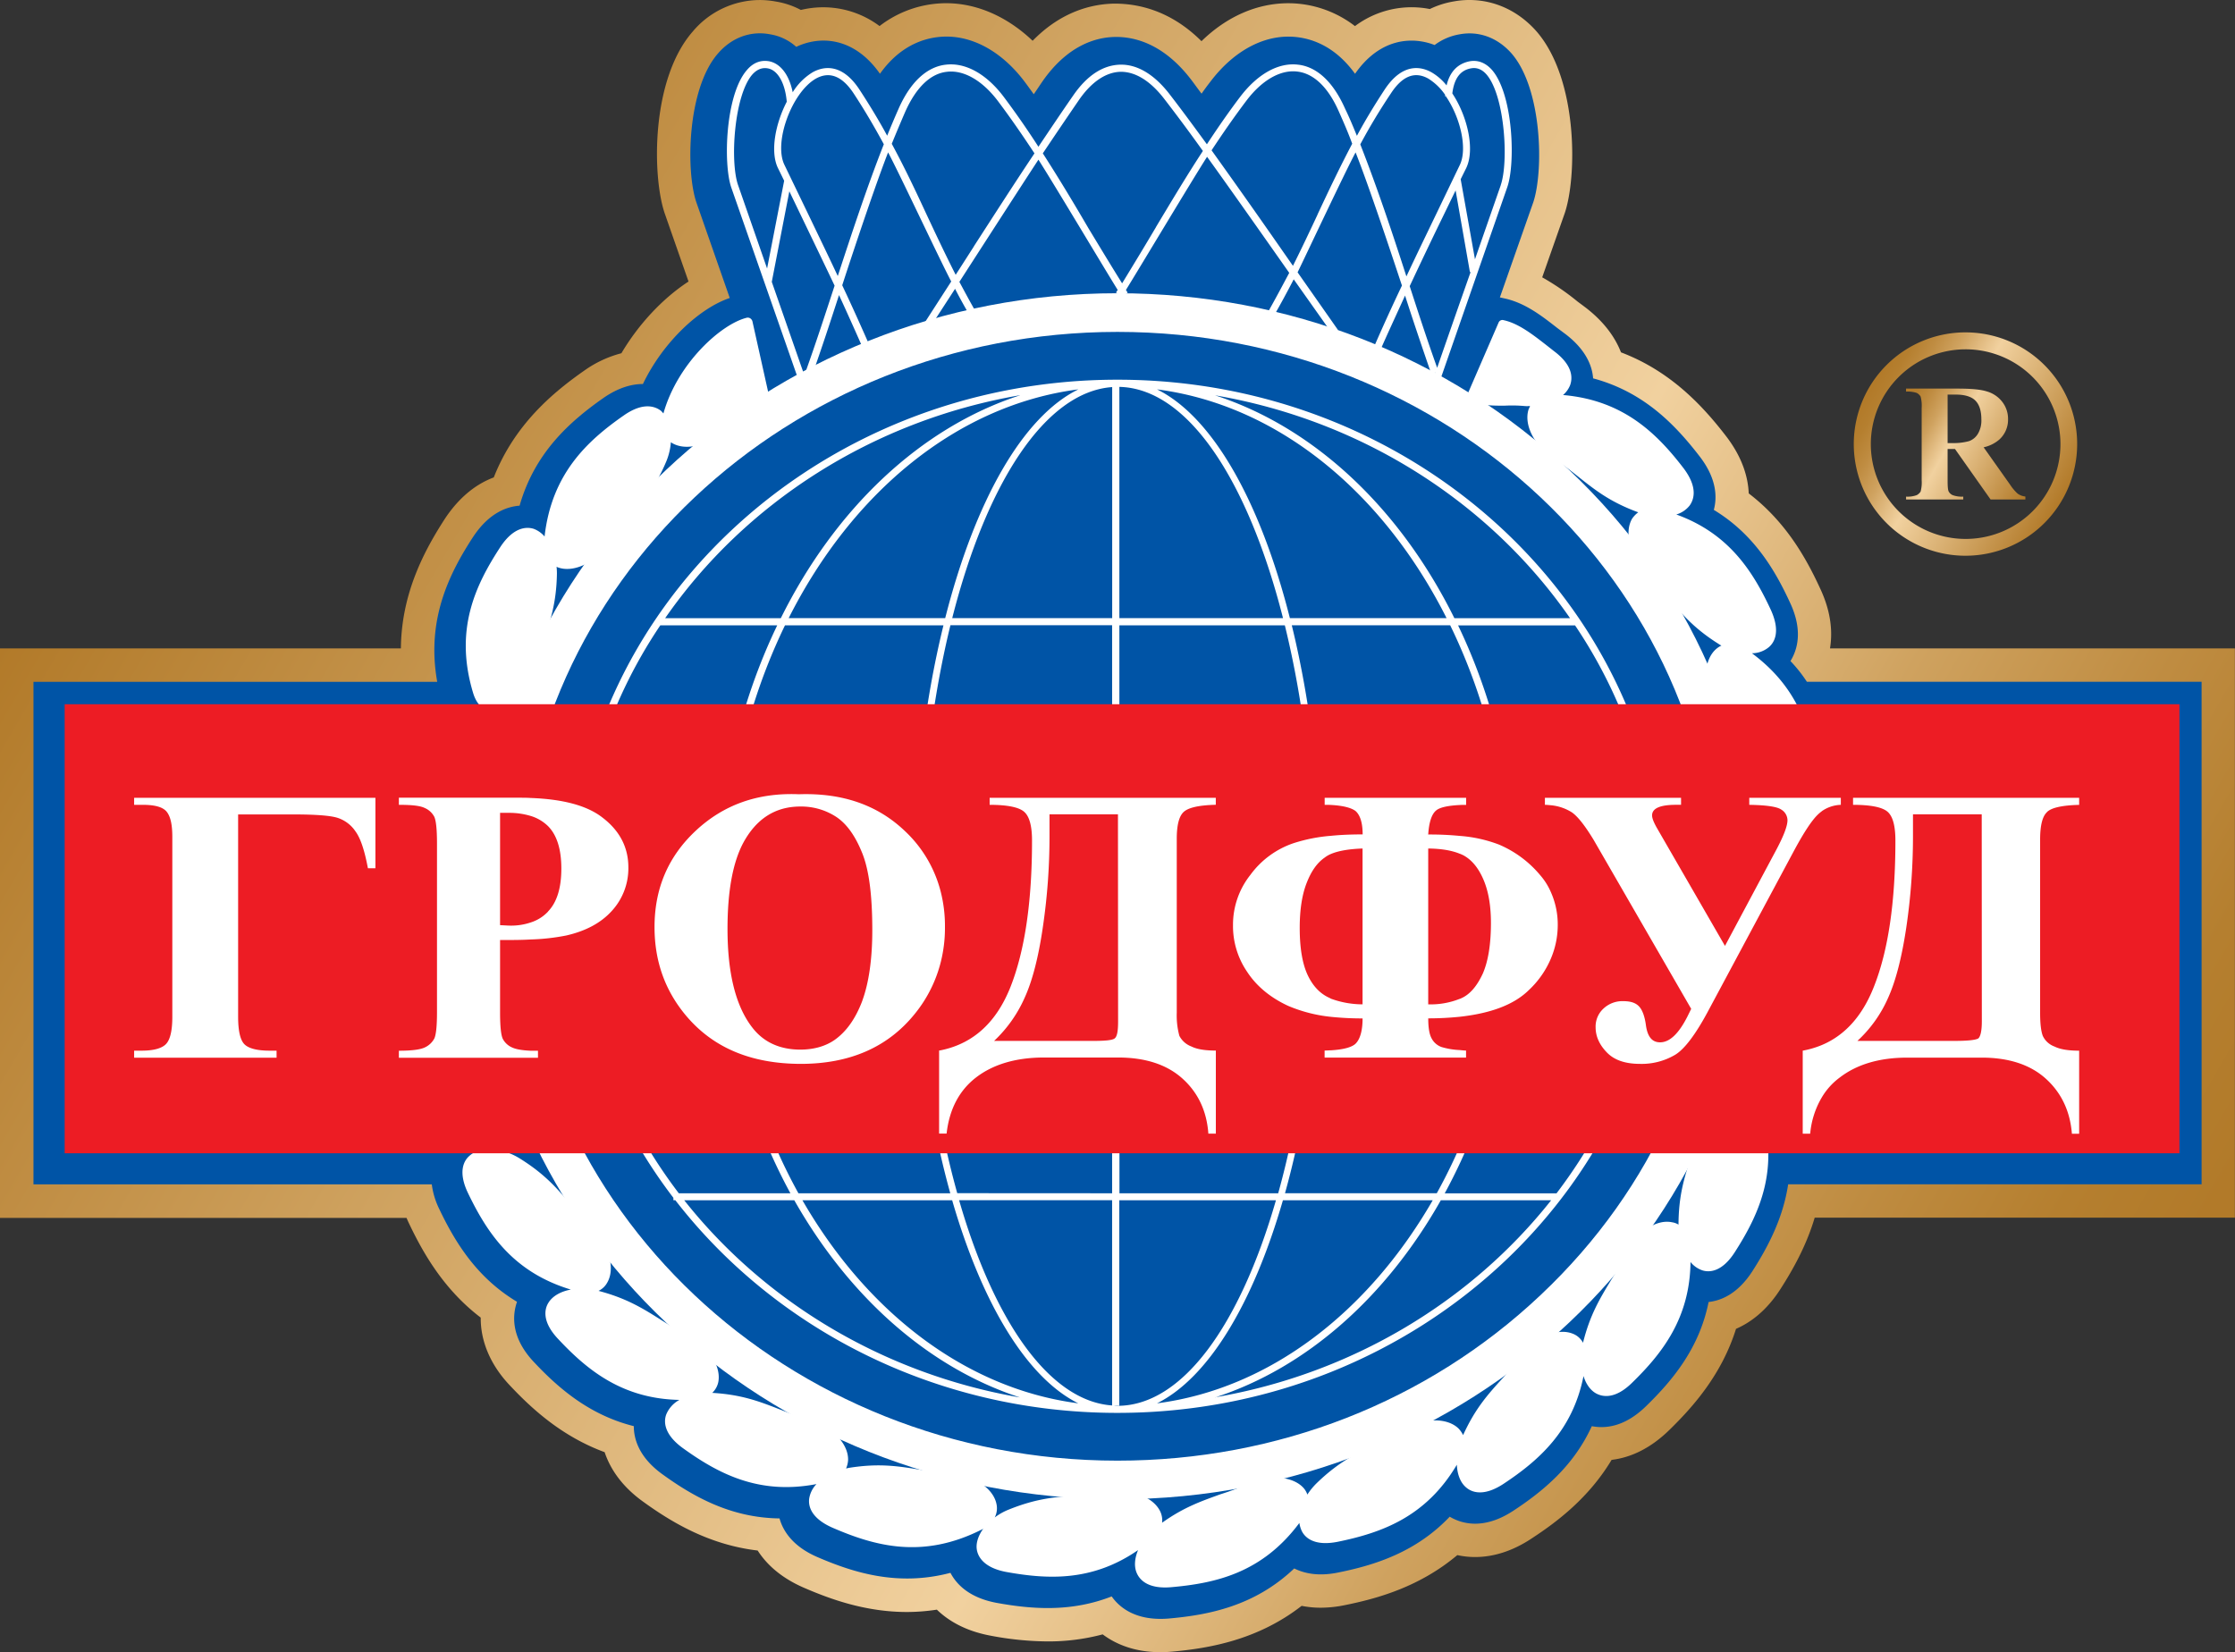 <svg id="Слой_1" data-name="Слой 1" xmlns="http://www.w3.org/2000/svg" xmlns:xlink="http://www.w3.org/1999/xlink" viewBox="0 0 952.11 703.87"><rect x="0" y="0" width="952.11" height="703.87" fill="#333333" stroke="none"/><defs><style>.cls-1{fill:url(#linear-gradient);}.cls-2{fill:url(#linear-gradient-2);}.cls-3{fill:url(#linear-gradient-3);}.cls-4{fill:#0054a6;}.cls-5,.cls-6{fill:#fff;}.cls-5,.cls-7{fill-rule:evenodd;}.cls-7{fill:#ed1c24;}</style><linearGradient id="linear-gradient" x1="1811.26" y1="1694.54" x2="1893.56" y2="1742.05" gradientUnits="userSpaceOnUse"><stop offset="0.01" stop-color="#b27a29"/><stop offset="0.07" stop-color="#b57f2f"/><stop offset="0.15" stop-color="#bf8c41"/><stop offset="0.25" stop-color="#cfa25f"/><stop offset="0.35" stop-color="#e5c088"/><stop offset="0.41" stop-color="#f1d19f"/><stop offset="1" stop-color="#b27a29"/></linearGradient><linearGradient id="linear-gradient-2" x1="1820.95" y1="1705.22" x2="1879.53" y2="1739.04" xlink:href="#linear-gradient"/><linearGradient id="linear-gradient-3" x1="1920.89" y1="2127.96" x2="1101.8" y2="1655.06" xlink:href="#linear-gradient"/></defs><title>Logotype</title><path class="cls-1" d="M1852.44,1670.72a47.58,47.58,0,1,0,47.45,47.58,47.56,47.56,0,0,0-47.45-47.58m0,88a40.39,40.39,0,1,1,40.33-40.43,40.38,40.38,0,0,1-40.33,40.43" transform="translate(-1015.02 -1529.12)"/><path class="cls-2" d="M1844.7,1720.4v13.35c0,2.52.11,4.18.5,4.82a3.46,3.46,0,0,0,1.66,1.49,11.26,11.26,0,0,0,4.51.63v1.21H1827v-1.21a11.27,11.27,0,0,0,4.54-.63,4.42,4.42,0,0,0,1.65-1.49,14.84,14.84,0,0,0,.46-4.82v-30.87a14.75,14.75,0,0,0-.46-4.83,4.2,4.2,0,0,0-1.65-1.54,12.66,12.66,0,0,0-4.54-.56v-1.28h21.88c5.78,0,9.93.38,12.51,1.2a12.74,12.74,0,0,1,6.54,4.38,11.78,11.78,0,0,1,2.52,7.53,11.37,11.37,0,0,1-3.73,8.61,15.08,15.08,0,0,1-6.67,3.29l11.24,15.88a20.23,20.23,0,0,0,3.22,3.84,6.74,6.74,0,0,0,3.32,1.25v1.25H1863l-15.16-21.5Zm0-23.17v20.65h2a24.71,24.71,0,0,0,7.18-.84,7.28,7.28,0,0,0,3.85-3.32,11.12,11.12,0,0,0,1.35-5.94c0-3.64-.86-6.24-2.48-7.93s-4.47-2.62-8.24-2.62Z" transform="translate(-1015.02 -1529.12)"/><path class="cls-3" d="M1509.39,2233c-11.21,0-19.17-3.51-24.63-7.59a89.82,89.82,0,0,1-23.48,3,133.91,133.91,0,0,1-24.4-2.47c-10.65-2-17.87-6.34-22.76-11.06a85.8,85.8,0,0,1-12.68,1c-17.82,0-32.88-5.54-44-10.36-9.91-4.3-16-10.13-19.65-15.83-21-2.48-37-12.27-48.92-20.9-9.46-6.83-14.09-14.46-16.27-21-18.34-6.77-31.13-18.58-40.5-28.57-8.16-8.65-12.38-18.72-12.29-28.76-15.74-12-24.5-27.43-30.49-40-.4-.83-.77-1.65-1.11-2.48H1015V1805.36H1185.8c.21-23.42,9.93-41.71,19-55.62,6.54-9.72,13.92-14.74,20.57-17.23,8.85-22.49,25.07-36.09,38.67-45.59a48,48,0,0,1,15.7-7.31c7.39-12.5,17.71-23.46,28.59-30.55l-10.13-29c-5.34-15.54-6-56.86,11.82-77.38a37.45,37.45,0,0,1,28.65-13.55,38.25,38.25,0,0,1,7,.67,34.28,34.28,0,0,1,10.52,3.56,41,41,0,0,1,9.52-1.14,40.11,40.11,0,0,1,24,8,46.67,46.67,0,0,1,23.08-9.42,45.32,45.32,0,0,1,5.32-.31c13.08,0,26,5.73,36.81,16,12.31-12.6,25.36-15.68,34.86-15.83h0c10.32,0,24,3,37.07,16,10.73-10.46,23.59-16.16,37-16.16a44.73,44.73,0,0,1,5.3.31,46.74,46.74,0,0,1,23.09,9.43,40.18,40.18,0,0,1,31.88-7.27,37.77,37.77,0,0,1,10.36-3.27,36,36,0,0,1,6.5-.58c10.92,0,21.13,4.81,28.73,13.52,17.65,20.57,17.11,61.82,11.9,77.27l-9.61,27.36a105.24,105.24,0,0,1,15.09,10.34l3.4,2.54c8.27,6.36,12.73,13.07,15.07,19.08,21.43,8.12,35.15,23.2,44.91,35.89,6.81,8.94,9.22,17.26,9.51,24.21,16,12.22,24.66,27.93,30.55,40.77,4.65,10,5.18,18.53,4.07,25.26h172.48v242.52h-179c-3.66,12.28-9.44,22.36-14.47,30.23-5.92,9.31-12.77,14.41-19.05,17.14-6.09,19.45-18.21,33.16-28.52,43.2-7.56,7.34-15.77,11.57-24.48,12.62-9.67,16.09-23,26.26-34.09,33.5-7.87,5.22-16,7.89-24.06,7.89a35.46,35.46,0,0,1-7.57-.82c-16,13.45-33.78,18.48-48.05,21.34a51.15,51.15,0,0,1-10.15,1.07,41.72,41.72,0,0,1-8.12-.79c-18.67,14.51-39.25,18.11-55.59,19.54C1512.31,2232.93,1510.82,2233,1509.39,2233Z" transform="translate(-1015.02 -1529.12)"/><path class="cls-4" d="M1784.76,1819.58a61.63,61.63,0,0,0-7-8.83c3-4.87,5.34-13-.11-24.72-6.56-14.29-15.58-29.41-32.54-39.68,1.45-5.4,1.22-13.27-5.87-22.57-10.47-13.61-23.85-27.65-45.56-33.47-.36-5.34-3.11-12.2-11.64-18.76l-3.65-2.72c-6.72-5.25-13.69-10.66-22.42-12.57l-2-.44,14.2-40.45c4.49-13.33,3.88-48.21-9.14-63.38-5.93-6.79-14-9.82-22.33-8.23a24.5,24.5,0,0,0-10.53,4.54c-10-3.87-23.57-2.63-33.9,12.26-8.12-11.24-17.53-14.78-24.74-15.62-13.23-1.56-26.65,5.44-36.9,19-1.32,1.69-2.54,3.33-3.74,5.08-1.46-1.89-2.8-3.8-4.25-5.71-11.81-15.58-24.33-18.57-32.58-18.45s-20.3,3.6-31,19c-1.21,1.78-2.42,3.62-3.66,5.4-1.3-1.79-2.6-3.62-3.94-5.4-10.21-13.5-23.67-20.5-36.92-18.94-7.21.84-16.67,4.38-24.66,15.62-11.08-15.79-25.63-16.25-35.66-11.46a21.8,21.8,0,0,0-11.13-5.34c-8.24-1.59-16.36,1.35-22.27,8.23-13.06,15-13.71,50-9.14,63.38,0,0,7.1,20.36,14.22,40.72-12.79,4.31-28.32,18.57-37,36.65-4.54,0-10.17,1.38-16.65,5.83-14.44,10.1-29.42,23.36-35.88,46-5.58.41-13,3.18-19.6,13-10.5,16-20.21,35.71-15.49,62.06h-172v214.08h169.68a33.5,33.5,0,0,0,3.22,10.58c6.79,14.25,16.06,29.25,33.09,39.45-1.83,5.22-3,14.9,7.24,25.72,10.53,11.22,23.68,22.54,42.51,27.26,0,5.58,2.28,13.35,12.2,20.51,13.17,9.51,29.09,18.55,49.88,18.8,1.45,5.22,5.52,11.85,16,16.41,15.9,6.89,34.67,12.61,56.81,6.77,2.6,4.94,8,10.57,19.54,12.77,15,2.73,31.76,4.08,49.15-2.72,3.25,4.65,10.23,10.54,24.15,9.43,17.34-1.52,36.81-5.37,53.61-21.35,4.32,2.14,10.3,3.46,18.7,1.74,15.94-3.2,33.28-8.78,47.54-23.79,4.66,2.79,14.15,6,27.14-2.56,12.61-8.28,25.63-19,33.39-36,5.62,1.06,13.84.48,23.05-8.46,11.31-11,22.76-24.71,26.7-44.44,5.54-.62,12.61-3.63,18.81-13.36,6.67-10.46,12.94-22.49,15.09-36.8h176.12V1819.58Z" transform="translate(-1015.02 -1529.12)"/><path class="cls-5" d="M1491.06,1690.88c-128.59,0-233.17,98.65-233.17,220.08,0,47.9,16.37,92.35,44,128.47v1h.81c42.44,54.83,111,90.62,188.37,90.62,128.68,0,233.3-98.76,233.3-220.11S1619.74,1690.88,1491.06,1690.88Zm-67.46,349.57h65.18v87.43C1462.15,2126.06,1438.5,2092.12,1423.6,2040.45Zm-.79-3c-10-35.71-15.81-79.38-15.81-126.52,0-42.45,4.73-82,12.9-115.44h68.88v242Zm66-245h-68.14c14.65-57.73,39.69-96.4,68.14-98.42Zm3.06,3.08h70.49c8.21,33.43,13,73,13,115.44,0,47.14-5.88,90.81-15.83,126.52h-67.62Zm0-3.08v-98.51c29.2.68,54.79,39.81,69.71,98.51ZM1507.9,1695c51.58,6.67,96.36,43.9,123.36,97.46h-66.75C1551.92,1742.76,1531.61,1706.67,1507.9,1695Zm-90.22,97.46H1351c27-53.56,71.79-90.79,123.41-97.46C1450.6,1706.67,1430.32,1742.76,1417.68,1792.44Zm-.75,3.08c-8.24,33.53-13,73.08-13,115.44,0,47,5.94,90.63,15.91,126.52h-64.69c-19.73-35.71-31.43-79.38-31.43-126.52,0-42.45,9.49-82,25.7-115.44Zm3.71,244.93c12.74,44,31.76,75.61,53.73,86.51-48-6.23-90.1-38.93-117.52-86.51Zm68.69,87.46h2.51v-87.46h66.73c-15.28,53.1-39.83,87.57-67.51,87.57A13.18,13.18,0,0,1,1489.33,2127.91Zm72.22-87.46h63.81c-27.42,47.58-69.46,80.28-117.46,86.51C1529.82,2116.06,1548.85,2084.46,1561.55,2040.45Zm.88-3c10-35.89,15.89-79.5,15.89-126.52,0-42.36-4.8-81.91-13-115.44h67.48c16.29,33.43,25.72,73,25.72,115.44,0,47.14-11.66,90.81-31.43,126.52ZM1661.54,1911c0-42.36-9.27-81.91-25.37-115.44H1686A207.09,207.09,0,0,1,1721.37,1911c0,47.14-16.11,90.81-43.27,126.52h-47.63C1650,2001.59,1661.54,1958,1661.54,1911Zm22.29-118.52h-49.25c-23-46.47-59.29-81.11-101.95-94.94C1595.77,1708.35,1650,1743.6,1683.83,1792.44Zm-234.3-94.94c-42.57,13.83-78.81,48.47-101.88,94.94h-49.27C1332.26,1743.6,1386.48,1708.35,1449.53,1697.5Zm-153.21,98h49.79c-16.13,33.53-25.47,73.08-25.47,115.44,0,47,11.6,90.63,31.1,126.52H1304.2C1277,2001.77,1261,1958.1,1261,1911A206.66,206.66,0,0,1,1296.32,1795.52Zm10.17,244.93h46.9c23.25,41,57,71.24,96.14,84C1391.3,2114.4,1340.63,2083.62,1306.49,2040.45Zm226.14,84c39.21-12.72,73-43,96.18-84h47C1641.68,2083.62,1590.91,2114.4,1532.63,2124.41Z" transform="translate(-1015.02 -1529.12)"/><path class="cls-5" d="M1650.68,1559c-2.71-3.1-6-4.41-9.56-3.78-5.1,1-8.47,4.44-9.86,10.29a22.84,22.84,0,0,0-6.39-5.57c-4.15-2.33-12.21-4.46-20,7.36-4.59,7-8.45,13.44-11.81,19.68-1.57-3.86-3.18-7.74-5-11.49-6.36-14.37-14.41-18.22-20.09-18.82-8.32-1-17.18,3.95-24.53,13.56-5,6.58-9.73,13.44-14.28,20.36-5.13-7-10.23-14-15.51-20.83-6.59-8.75-14-13.28-21.43-13.09s-14.15,4.65-20,13.11c-5,7.19-9.9,14.53-14.83,21.86q-7.08-11-14.89-21.41c-7.29-9.61-16.16-14.53-24.5-13.56-5.69.6-13.85,4.45-20.2,18.82q-2.49,5.63-4.84,11.44c-3.4-6.26-7.28-12.72-11.8-19.63-7.74-11.82-15.87-9.69-20-7.36a25.63,25.63,0,0,0-8.45,8.49c-1.47-7.35-5.16-12.26-10.06-13.21-3.61-.63-6.84.64-9.48,3.78-9.19,10.59-10.08,40-6.63,50l28.29,81,2.85-1-13.88-39.8,7.48-38.58c3,6.27,15,31.13,19.28,40.2-4,12.23-8.08,24.78-12.34,36.64l2.92,1.09c3.88-11,7.65-22.45,11.3-33.72,3.06,6.66,6.19,13.6,9.58,21.29l2.79-1.24c-3.9-8.85-7.48-16.74-11-24.22.07-.28,12.46-38.45,19.54-56.62,5,9.38,21.84,45.39,26.89,55l-11.4,17.68,2.51,1.68,10.53-16.24c2,3.91,4.26,8,6.73,12.17l2.6-1.5c-2.73-4.72-5.16-9.29-7.5-13.63,0,0,25.21-39.14,33.68-52.06,6.48,10.12,28.58,47.18,33.78,55.52-.32.36-.51.78-.75,1.08l2.38,1.67s0,0,0,0l.06,0,.07,0s0,0,.14-.12l2.35-1.5c-.29-.38-.52-.8-.75-1.16,5.24-8.41,27.89-46.28,34.56-56.71,10.1,13.94,35,49.44,35,49.44-2.94,5.53-6,11.32-9.48,17.44l2.58,1.5c3.29-5.71,6.13-11,8.81-16.18l16.41,23.2,2.41-1.68-17.17-24.5c4-8.19,19.71-41.67,24.71-51.1,7.14,18.11,19.58,56.41,19.75,56.72-4,8.42-8,17.14-12.1,26.58l2.77,1.21c3.64-8.3,7.27-16.05,10.65-23.52,3.58,11.17,7.44,22.52,11.21,33.46l1.66-.67a4,4,0,0,0-.36,1.12l2.83,1,28.18-81C1660.64,1599,1659.73,1569.59,1650.68,1559Zm-308.88,84.51L1329.45,1608c-3.52-10-1.7-38.07,6-47.07,2-2.23,4.18-3.13,6.66-2.68,4.28.76,7.39,6.34,8.07,14.22-4.9,9.45-7.1,21.31-3.77,28.22,0,0,1.13,2.27,2.66,5.43Zm30.11,3.21c-3.79-8.1-7.55-15.84-11.55-24.2l-11.18-23.18c-4.67-9.65,3.19-30.91,13.42-36.74,5.75-3.2,11.19-1.12,16.1,6.36s9.12,14.75,12.83,21.61C1384.32,1608.91,1378.05,1628,1371.91,1646.72Zm58-12.64-7.77,12.12c-4.6-9.07-8.54-17.48-12.4-25.7-4.69-10.12-9.23-19.76-14.83-30.12,1.87-4.59,3.8-9.17,5.75-13.67,4.63-10.35,10.72-16.24,17.71-17,7.18-.89,15.13,3.68,21.75,12.44,5.43,7.22,10.55,14.66,15.58,22.3C1446.85,1607.7,1438.29,1621.08,1429.88,1634.08Zm77.59-8.25c-4.67,7.91-9.59,16-14.46,24-4.91-7.86-9.71-15.83-14.4-23.57-6.19-10.61-12.6-21.28-19.38-31.81q7.69-11.49,15.5-22.89c5.25-7.54,11.36-11.68,17.55-11.85,6.45-.11,13,4,19,11.95,5.51,7.15,10.94,14.48,16.14,21.77C1520.53,1604,1513.93,1615.08,1507.47,1625.83Zm68.78-5.25c-3.31,7.08-6.69,14.24-10.46,21.79l-4.33-6.21c-9.82-14.13-20-28.56-30.34-43,4.69-7.12,9.63-14.26,14.81-21.11,6.6-8.76,14.53-13.33,21.72-12.44,7,.81,13.16,6.7,17.68,17,2,4.5,4,9.08,5.7,13.74C1585.58,1600.76,1580.94,1610.57,1576.25,1620.58Zm18.24-30c3.67-6.86,7.9-14,13-21.63,4.87-7.48,10.19-9.56,15.93-6.36a24.14,24.14,0,0,1,7.24,7c0,.11-.15.3-.15.48h.37c6.13,8.92,9.38,22.25,6,29.31l-10.21,21.24c-4.24,8.83-8.44,17.46-12.55,26.26C1608.1,1628.14,1601.71,1609,1594.49,1590.59Zm32.75,95.27c-4.07-11.28-7.93-23.16-11.72-34.82,4.66-9.94,9.14-19.36,13.88-29.08l5.68-11.71,6.09,34.77.3,0C1635.67,1661.57,1629.6,1679,1627.24,1685.86Zm27.09-77.87s-5.15,14.73-11,31.61l-6.09-34.12,2.38-4.8c3.76-7.87.52-22-5.94-31.75.79-6.33,3.34-9.87,8-10.69,2.46-.45,4.69.45,6.61,2.68C1656.05,1569.92,1657.77,1598.05,1654.33,1608Z" transform="translate(-1015.02 -1529.12)"/><path class="cls-5" d="M1755,1991.93c-6.65.22-13.36,7.1-15.49,16.15-1.39,5.15-2.73,9.44-4,13.64-2.94,8.9-5.39,16.59-5.45,29.12a7.38,7.38,0,0,0-2.79-1c-6.48-1.37-14.62,3.91-18.89,12.19a139.67,139.67,0,0,1-7,12.37c-4.79,7.92-9,14.76-12,26.78a8.23,8.23,0,0,0-4.35-3.86c-6.16-2.5-15.09,1-20.77,8.37-3.33,4.24-6.38,7.57-9.34,10.83-6.22,6.83-11.55,12.85-16.62,24a11,11,0,0,0-2-2.87c-4.77-4.55-14.4-4.55-22.35.09a139.87,139.87,0,0,1-12.72,6.43c-8.57,4.26-15.94,7.76-25.27,16.79a28.17,28.17,0,0,0-4,4.89,8.73,8.73,0,0,0-1.34-2.48c-4.19-5.11-13.85-6.23-22.37-2.64a134.61,134.61,0,0,1-13.34,5c-8.31,3-15.62,5.54-24.84,12.12a8.8,8.8,0,0,0-.71-4.63c-2.73-6.06-11.63-9.62-20.73-8.31-5.25.71-9.77,1-14.13,1.3-9.55.59-17.79,1.2-29.84,6.07a25.1,25.1,0,0,0-5.89,3.33,8.57,8.57,0,0,0,.77-5.64c-1.24-6.52-9.14-12.07-18.37-12.85-5.3-.49-9.76-1.16-14.19-1.86-9.37-1.54-17.49-2.83-30.26-.8l-1.28.27a10.23,10.23,0,0,0,.87-3.68c.1-6.68-6.38-13.69-15.21-16.49-5.17-1.6-9.39-3.21-13.5-4.84-8.74-3.42-16.39-6.45-29.16-7.2a8.88,8.88,0,0,0,2.56-4.51c1.32-6.49-3.72-14.73-11.83-19-4.7-2.63-8.47-5-12.18-7.35-7.93-5-14.83-9.39-27-12.59a8.3,8.3,0,0,0,3.7-3.5c3.39-5.79,1-15.12-5.37-21.77-3.72-3.82-6.65-7.29-9.46-10.66-6.11-7.28-11.39-13.62-22.39-20.46-7.67-4.78-16.84-5.31-21.41-1.19-2.24,1.88-5.18,6.56-.67,15.92,8.17,17,19.18,33.69,43.82,41.11-4.34.77-7.91,2.81-9.64,5.74-1.47,2.43-2.9,7.79,4.23,15.32,12.46,13.32,27.39,25.46,51.64,25.94a12.52,12.52,0,0,0-5.6,6.2c-1,2.69-1.36,8.19,7,14.28,15.1,10.9,32.41,20.11,57,15.38a11.49,11.49,0,0,0-3.11,6.22c-.36,2.87.44,8.21,10,12.4,18.15,7.85,38.32,13.39,63.33.84a2.69,2.69,0,0,0,.89-.55c-2,2.76-3.15,5.82-2.86,8.58s2.31,8,12.54,9.94c17.78,3.22,36.75,4.16,56.21-9.31-1.43,3.4-1.75,6.8-.67,9.52s4.33,7.15,14.64,6.3c19.16-1.67,38.89-6.11,54.74-27.38a11.72,11.72,0,0,0,1.07,3.51c1.28,2.57,5.09,6.54,15.28,4.51,18.64-3.82,37.51-10.49,50.74-32.83.17,4.07,1.49,7.65,4,9.72,2.13,1.85,7.12,4.14,15.77-1.5,15.13-10,29.55-22.63,34.19-46,1,3.34,2.92,6.08,5.39,7.42s7.82,2.76,15.24-4.5c12.92-12.58,24.68-27.58,24.95-51.49a11.14,11.14,0,0,0,5.12,3.57c2.79.86,8.28.86,13.84-7.92,10.68-16.67,19.27-35.78,10.7-62.5C1763,1994.72,1759.42,1991.75,1755,1991.93Zm34-130.23c-1.85-19-6.56-38.61-27.65-54.27a11.39,11.39,0,0,0,7.24-2.63c2.18-1.87,5.13-6.41.79-15.89-7.61-16.38-17.86-32.53-40.25-40.6a11.35,11.35,0,0,0,5.67-3.81c1.7-2.38,3.74-7.46-2.51-15.81-11.49-15-25.77-29.07-51.41-31.28a10.84,10.84,0,0,0,3-4.17c1-2.74,1.53-8.2-6.71-14.41l-3.75-2.95c-6-4.66-11.68-9-17.86-10.36a1.76,1.76,0,0,0-2.13,1L1640,1697.5a2.73,2.73,0,0,0,0,1.6,2,2,0,0,0,1.07,1c5.22,1.85,9.94,1.85,14.84,1.85a60.35,60.35,0,0,1,8.33.13,12.26,12.26,0,0,0,2.57,0c-.16.54-.42,1-.6,1.41-2.06,6.33,2.1,15,9.75,20.17,4.47,3.08,7.94,5.79,11.4,8.54,7.34,5.83,13.69,10.84,25.56,15.18a11,11,0,0,0-2.64,2.75c-3.33,5.73-1,15.13,5.24,21.86,3.71,3.86,6.61,7.41,9.44,10.8,6,7.3,11.17,13.72,22.1,20.6a10.57,10.57,0,0,0,1.28.77,9.34,9.34,0,0,0-2,1.25c-5.18,4.23-6.13,13.82-2.36,22.31,2.06,4.86,3.59,9.15,5.08,13.23,3.25,8.93,6.08,16.76,14.09,27,5.45,7.09,13.92,10.81,19.67,8.59C1785.44,1875.37,1789.87,1872,1788.91,1861.7Zm-146.42-165.19h0Zm1,2.59v-.31h0Zm-417.38,133.43c6.58-.06,13.4-6.89,15.76-15.87,1.39-5.18,2.84-9.48,4.31-13.62,3.07-9,5.8-16.76,6-29.67a26.46,26.46,0,0,0-.15-2.77c.17,0,.3.16.52.22,6.23,2.34,15.08-1.45,20.6-8.88,3.22-4.31,6.09-7.73,9-11,6.28-7.17,11.63-13.36,16.68-25.39a26.5,26.5,0,0,0,1.89-8,2.94,2.94,0,0,1,.45.28c5.71,3.44,15,1.31,21.82-5.09a108.06,108.06,0,0,1,16.64-12.67l1.94-1.38a1.88,1.88,0,0,0,.73-2l-6.85-30.74a2.31,2.31,0,0,0-.87-1.18,2.09,2.09,0,0,0-1.38-.32c-10.86,2.55-29.6,19.29-35.65,40.8-.34-.35-.64-.73-1-1.08-2.3-1.79-7.35-4-15.81,1.88-15.81,11-30.81,25-33.82,51.64a11.24,11.24,0,0,0-4.74-3.31c-2.8-.83-8.3-.93-14,7.62-10.85,16.57-19.8,35.52-11.7,62.34C1218.14,1829.61,1221.59,1832.65,1226.13,1832.53ZM1334,1668.14Zm-2.19-1.29h0v-.07Z" transform="translate(-1015.02 -1529.12)"/><path class="cls-6" d="M1683.55,1729.4c-51.45-48.56-119.88-75.35-192.49-75.35-150.06,0-272.15,115.26-272.15,256.91s122.09,256.89,272.15,256.89c150.24,0,272.32-115.31,272.32-256.89C1763.38,1842.52,1735.09,1778,1683.55,1729.4Zm-12.19,351.41c-48.19,45.52-112.26,70.59-180.3,70.59-140.54,0-254.94-107.92-254.94-240.44s114.4-240.44,254.94-240.44,255.13,107.81,255.13,240.44C1746.19,1975,1719.62,2035.32,1671.36,2080.81Z" transform="translate(-1015.02 -1529.12)"/><polygon class="cls-7" points="926.56 300.02 29.5 300.02 27.55 300.02 27.55 301.94 27.55 489.39 27.55 491.33 29.5 491.33 926.56 491.33 928.44 491.33 928.44 489.39 928.44 301.94 928.44 300.02 926.56 300.02"/><path class="cls-6" d="M1271.75,1877.49c-6.46-5.1-16.65-7.9-30.68-8.41-1.67-.11-3.46-.11-5.33-.11h-50.8V1872c5.37,0,9,.35,11,1.34a8.27,8.27,0,0,1,4.09,3.76c.73,1.58,1.15,5.26,1.15,11.27v72c0,6-.42,9.68-1.15,11.2a8.68,8.68,0,0,1-4.09,3.81c-1.89.9-5.52,1.38-11,1.38v3h59.26v-3c-1.13,0-2.13,0-3.13,0-3.58-.16-6.16-.6-7.76-1.33a8.11,8.11,0,0,1-4.09-3.71c-.77-1.57-1.17-5.32-1.17-11.3v-30.82c4.86,0,9.25,0,13-.24a90.3,90.3,0,0,0,15.18-1.69c8.24-1.88,14.75-5.31,19.4-10.45a26.78,26.78,0,0,0,7.07-18.53C1282.72,1890.21,1279.06,1883.08,1271.75,1877.49Zm-23.27,40a17.21,17.21,0,0,1-7.41,4.63,25.77,25.77,0,0,1-8.7,1.34c-1,0-2.39-.12-4.32-.19v-47.85h3.52a31.61,31.61,0,0,1,9.5,1.31,18,18,0,0,1,7.41,4.34c3.77,3.82,5.67,9.81,5.67,18.1S1252.25,1913.54,1248.48,1917.44Zm169.09,6.52a58.43,58.43,0,0,0-1.26-12.63,53.44,53.44,0,0,0-16.12-28.51c-11.45-10.78-26.19-15.92-44.41-15.39H1355c-17.22-.65-31.66,4.46-43.49,15.46s-17.66,24.7-17.66,41.13c0,14.68,4.54,27.28,13.64,38,11.42,13.43,27.44,20.18,48.32,20.29h.32c20.86,0,37.09-7.08,48.52-21.22a56.88,56.88,0,0,0,11.69-24.58A59.29,59.29,0,0,0,1417.57,1924Zm-35.18,31.41c-2.89,7.69-6.81,13.19-11.82,16.73-3.94,2.73-8.89,4.14-14.77,4.14h0c-8.78-.06-15.62-3.27-20.37-9.5-7-9.06-10.49-23.07-10.49-41.92,0-16,2.22-28.23,6.7-36.66,5.54-10.23,13.57-15.43,24.16-15.49h.21a27.29,27.29,0,0,1,15.33,4.47c4.47,3,8.07,8.11,11,15.4s4.28,18.17,4.28,32.93C1386.61,1937.69,1385.16,1947.79,1382.39,1955.37ZM1072.16,1872h3.65c5.41,0,8.8,1,10.38,3.15s2.24,5.63,2.24,10.59v76.54q0,8.94-2.77,11.71c-1.78,1.78-5.22,2.74-10.27,2.74h-3.23v3h60.68v-3h-3c-5,0-8.62-.84-10.52-2.56s-2.86-5.71-2.86-11.89v-86.19h23.7c9.16,0,15.34.48,18.36,1.36a14.54,14.54,0,0,1,7.91,5.83c2.22,3,3.92,8.25,5.32,15.73h3.2V1869H1072.16Zm718.94,2.71a15,15,0,0,1,8.11-2.71V1869h-39V1872c7.33.12,11.85.8,13.59,2a5.39,5.39,0,0,1,2.69,4.54c0,2.43-1.58,6.56-4.54,12.19l-22.09,41.37-29.15-50.51c-1.24-2.24-1.9-3.9-1.9-5.09,0-3,3.37-4.51,10.23-4.51h2.11V1869h-58V1872c.93,0,1.87.12,2.69.19a20.23,20.23,0,0,1,8.77,3c2.6,1.8,5.65,5.76,9.25,11.66l41.61,72.07-1.64,3.33c-3.68,7.23-7.52,10.93-11.61,10.93-3.33,0-5.28-2.26-6-7-.51-4-1.54-6.8-3-8.33s-3.6-2.21-6.75-2.21a11.75,11.75,0,0,0-8.31,3.11,10.38,10.38,0,0,0-3.41,8c0,3.93,1.64,7.5,4.82,10.77s7.84,4.84,14.1,4.84a28,28,0,0,0,14.86-3.81c4.13-2.42,9.09-9.06,14.65-19.62l36.26-67.7c4.12-7.6,7.42-12.63,10-15.09A15.33,15.33,0,0,1,1791.1,1874.75Zm96,.31c1.9-1.83,6.54-2.83,13.64-3V1869h-96.32V1872c7.51,0,12.44,1,14.68,2.93s3.36,6,3.36,12.28c0,26-3,46.74-9.14,62.24q-7.29,18.6-22.21,24.89a39.61,39.61,0,0,1-8.13,2.39v35.38h3.18a36.71,36.71,0,0,1,4.95-15.47,28.62,28.62,0,0,1,7.65-8.47c7.3-5.6,16.86-8.47,28.77-8.47h31.75c11.48,0,20.67,3,27.29,9s10.32,13.85,11.08,23.42h3.09v-35.38c-4.5,0-8-.53-10.48-1.76a8.81,8.81,0,0,1-5-4.52c-.75-1.93-1.15-5.17-1.15-9.83v-74.13C1884.15,1880.66,1885.11,1876.85,1887.09,1875.06Zm-27.82,89.25c0,4.06-.58,6.42-1.49,7.24-1.09.68-4.39,1.06-10,1.06h-41.51a54.81,54.81,0,0,0,13.08-18.35c3.24-7.13,5.79-17.08,7.7-29.69a266.77,266.77,0,0,0,2.89-39v-9.49h29.28ZM1671.17,1902a46.51,46.51,0,0,0-17.6-13.07,58.81,58.81,0,0,0-16.79-3.7,131.34,131.34,0,0,0-13.34-.59c.34-5.33,1.52-8.73,3.38-10.24,1.49-1.28,4.89-2.06,10-2.32.9-.06,1.86-.06,2.77-.06V1869h-60.26V1872c1,0,2,0,2.79.06,5,.29,8.47,1.17,10.32,2.54,2,1.72,3.07,5.1,3.07,10-4.9,0-9.29.18-13.39.59a69.55,69.55,0,0,0-16.08,3.16,37.75,37.75,0,0,0-18.37,13.51,34.11,34.11,0,0,0-7.39,21.37,34.53,34.53,0,0,0,6,19.88c3.9,6,9.76,10.95,17.43,14.51a63,63,0,0,0,18.38,4.71,130.83,130.83,0,0,0,13.39.67c0,5.07-1,8.62-2.81,10.58-1.5,1.63-5.07,2.65-10.58,3-.84,0-1.74.1-2.79.1v3h60.26v-3c-.91,0-1.89-.13-2.77-.21a31.73,31.73,0,0,1-7.69-1.29,7.67,7.67,0,0,1-4.22-3.69c-1-1.82-1.43-4.68-1.43-8.52a131.92,131.92,0,0,0,13.34-.67c13.49-1.49,23.25-5.21,29.51-11.37a39.43,39.43,0,0,0,9.51-13.7,36.56,36.56,0,0,0,2.81-14,33.78,33.78,0,0,0-2.81-13.77A27.76,27.76,0,0,0,1671.17,1902Zm-75.7,55a39.47,39.47,0,0,1-13.39-2.38l-.74-.39c-3.77-1.67-6.9-4.8-9.16-9.51s-3.48-11.4-3.48-20.29c0-7.81,1-14.11,2.93-19.08s4.36-8.54,7.66-10.84a11.93,11.93,0,0,1,2.79-1.61c3.25-1.36,7.82-2.1,13.39-2.29Zm51.14-12.94c-2.47,5.29-5.49,8.79-9.16,10.37a2.08,2.08,0,0,1-.67.26,33.32,33.32,0,0,1-13.34,2.31v-66.39c5.54.06,10,.82,13.34,2.19.6.18,1,.42,1.49.62,3.54,1.87,6.42,5.2,8.63,10.27s3.26,11.33,3.26,18.62C1650.16,1931.59,1648.94,1938.84,1646.61,1944.09Zm-210-75.12V1872c7.51,0,12.41,1,14.66,2.93s3.39,6,3.39,12.28q0,39-9.12,62.24-8.91,22.58-29.19,27a9.87,9.87,0,0,1-1.27.23v35.38h3.19c1.17-10.38,5.4-18.42,12.59-23.94s16.88-8.47,28.88-8.47h31.59c11.62,0,20.8,3,27.45,9s10.31,13.85,11,23.42h3.19v-35.38c-4.51,0-8-.53-10.46-1.76a9.5,9.5,0,0,1-5.08-4.52,33.08,33.08,0,0,1-1.11-9.83v-74.13c0-5.87,1-9.68,3-11.47s6.43-2.83,13.63-3V1869h-96.32Zm54.72,95.34c0,4.06-.4,6.42-1.47,7.24s-4.21,1.06-9.84,1.06H1438.5a56.69,56.69,0,0,0,13-18.35c3.27-7.13,5.85-17.08,7.71-29.69a264,264,0,0,0,2.9-39v-9.49h29.16Z" transform="translate(-1015.02 -1529.12)"/></svg>